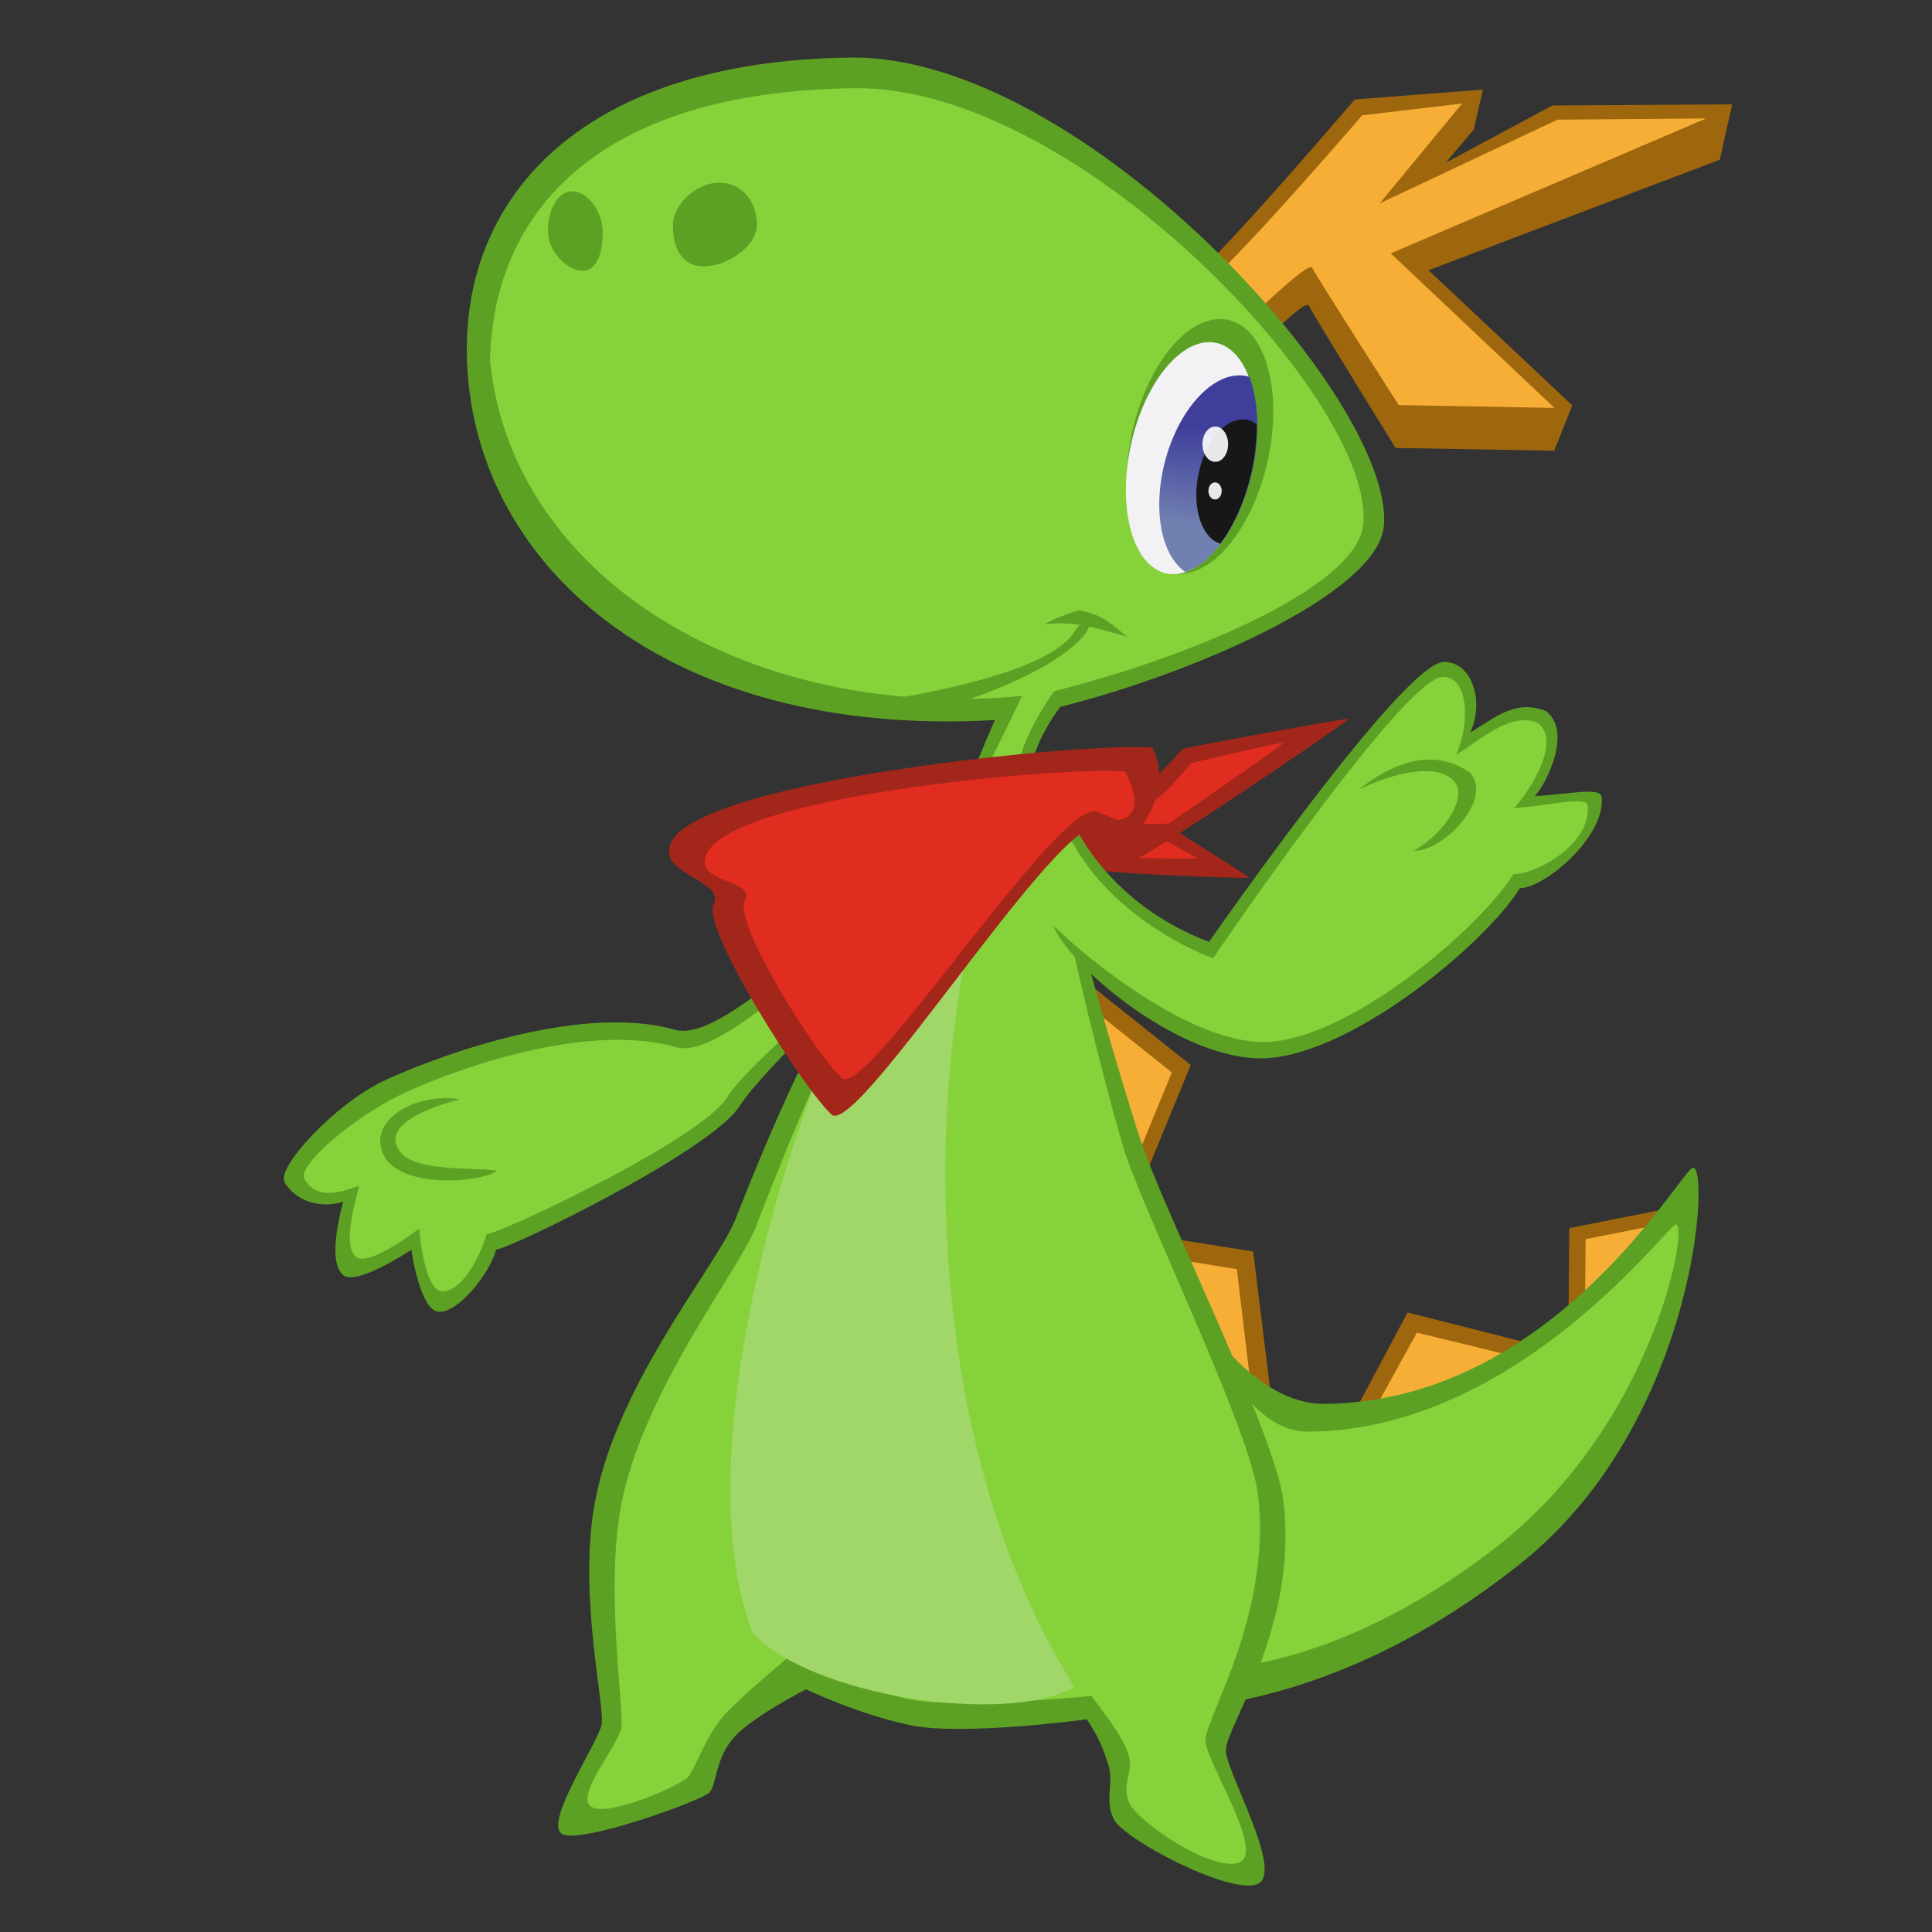 <svg xmlns:dc="http://purl.org/dc/elements/1.1/" xmlns:cc="http://creativecommons.org/ns#" xmlns:rdf="http://www.w3.org/1999/02/22-rdf-syntax-ns#" xmlns="http://www.w3.org/2000/svg" xmlns:xlink="http://www.w3.org/1999/xlink" width="100" height="100"><rect width="100%" height="100%" fill="#333333" stroke="none"/><defs><linearGradient gradientTransform="translate(-24.807 -12.379) scale(.251)" gradientUnits="userSpaceOnUse" y2="157.809" x2="347.701" y1="137.749" x1="349.336" id="b" xlink:href="#a"/><linearGradient id="a"><stop offset="0" style="stop-color:#3f3f9b;stop-opacity:1"/><stop offset="1" style="stop-color:#7180b1;stop-opacity:1"/></linearGradient></defs><path transform="translate(-13.057 -.661) scale(.215)" d="m438.335 321.47.187-22.742 27.045-5.35z" style="fill:#9e670d;fill-opacity:1;fill-rule:evenodd;stroke:none;stroke-width:1px;stroke-linecap:butt;stroke-linejoin:miter;stroke-opacity:1"/><path transform="translate(-13.057 -.661) scale(.215)" d="m442.32 317.247.129-15.854 18.8-3.729z" style="fill:#f7ae37;fill-opacity:1;fill-rule:evenodd;stroke:none;stroke-width:1px;stroke-linecap:butt;stroke-linejoin:miter;stroke-opacity:1"/><path transform="translate(-13.057 -.661) scale(.215)" d="m384.467 347.454 15.12-28.404 31.626 8.014z" style="fill:#9e670d;fill-opacity:1;fill-rule:evenodd;stroke:none;stroke-width:1px;stroke-linecap:butt;stroke-linejoin:miter;stroke-opacity:1"/><path transform="translate(-13.057 -.661) scale(.215)" d="m390.961 343.631 10.89-19.746 22.779 5.57z" style="fill:#f7ae37;fill-opacity:1;fill-rule:evenodd;stroke:none;stroke-width:1px;stroke-linecap:butt;stroke-linejoin:miter;stroke-opacity:1"/><path transform="translate(-13.057 -.661) scale(.215)" d="m328.005 298.94 34.417 5.418 4.502 36.533z" style="fill:#9e670d;fill-opacity:1;fill-rule:evenodd;stroke:none;stroke-width:1px;stroke-linecap:butt;stroke-linejoin:miter;stroke-opacity:1"/><path transform="translate(-13.057 -.661) scale(.215)" d="m332.111 304.32 26.388 4.303 3.452 29.018z" style="fill:#f7ae37;fill-opacity:1;fill-rule:evenodd;stroke:none;stroke-width:1px;stroke-linecap:butt;stroke-linejoin:miter;stroke-opacity:1"/><path transform="translate(-13.057 -.661) scale(.215)" d="m317.46 235.616 29.933 23.861-16.866 41.042z" style="fill:#9e670d;fill-opacity:1;fill-rule:evenodd;stroke:none;stroke-width:1px;stroke-linecap:butt;stroke-linejoin:miter;stroke-opacity:1"/><path transform="translate(-13.057 -.661) scale(.215)" d="m320.657 243.546 22.18 17.711-12.497 30.464z" style="fill:#f7ae37;fill-opacity:1;fill-rule:evenodd;stroke:none;stroke-width:1px;stroke-linecap:butt;stroke-linejoin:miter;stroke-opacity:1"/><path transform="translate(-13.057 -.661) scale(.215)" d="M335.573 293.34c11.546 28.425 27.991 47.814 43.865 47.703 53.318-.37 83.796-52.6 88.5-56.655 4.705-4.056 2.317 60.695-41.386 95.293-43.703 34.598-83.06 37.83-112.794 34.84-37.142-4.208-21.172-95.911 21.815-121.18z" style="fill:#5ca124;fill-opacity:1;fill-rule:evenodd;stroke:none;stroke-width:1px;stroke-linecap:butt;stroke-linejoin:miter;stroke-opacity:1"/><path transform="translate(-13.057 -.661) scale(.215)" d="M342.294 303.933c10.425 24.926 19.218 43.894 33.551 43.797 48.144-.324 83.714-46.137 87.961-49.694 4.248-3.557-3.837 47.501-43.299 77.84-39.461 30.34-71.71 31.963-98.559 29.342-33.537-3.69-18.469-79.125 20.346-101.285z" style="fill:#86d23a;fill-opacity:1;fill-rule:evenodd;stroke:none;stroke-width:1px;stroke-linecap:butt;stroke-linejoin:miter;stroke-opacity:1"/><path transform="translate(-13.057 -.661) scale(.215)" d="M300.825 201.962c11.707.728 18.78 18.018 19.553 23.464.772 5.446 12.429 45.205 15.567 53.957 6.724 18.753 31.797 69.261 33.738 84.903 3.733 30.082-13.807 54.4-13.835 60.122-.025 5.22 14.373 29.855 7.46 32.295-6.912 2.44-32.103-10.908-34.437-15.659-2.334-4.75.067-8.455-1.275-12.952-1.588-5.321-3.264-8.18-5.24-11.102 0 0-29.492 3.993-42.06 1.488-12.57-2.505-25.526-8.71-25.526-8.71s-12.436 6.353-17.049 11.254c-4.957 5.268-4.354 11.813-6.293 13.671-1.939 1.859-30.353 12.25-35.255 9.955-4.901-2.295 8.583-22.058 9.39-26.405.809-4.347-5.18-29.13-2.082-50.741 4.27-29.782 29.67-59.37 34.267-70.828 4.597-11.457 35.426-92.643 63.077-94.712z" style="display:inline;fill:#5ca124;fill-opacity:1;fill-rule:evenodd;stroke:none;stroke-width:1px;stroke-linecap:butt;stroke-linejoin:miter;stroke-opacity:1"/><path transform="translate(-13.057 -.661) scale(.215)" d="M306.612 196.578c20.743-1.443 11.758 29.594 12.49 34.758.733 5.164 10.046 42.532 13.022 50.832 6.376 17.783 29.59 65.686 31.431 80.52 3.54 28.525-12.604 53.93-12.63 59.357-.024 4.95 14.631 27.126 8.076 29.44s-24.094-9.692-26.308-14.197c-2.213-4.505 1.018-7.404-.255-11.669-1.506-5.046-7.054-11.49-8.928-14.26 0 0-31.734 3.21-43.653.834-11.918-2.375-28.789-10.626-28.789-10.626s-11.34 9.435-15.713 14.082c-4.702 4.995-7.309 13.664-9.148 15.427-1.839 1.762-18.26 9.279-22.908 7.103s6.214-14.868 6.98-18.99c.767-4.122-3.463-30.237-.526-50.73 4.048-28.241 28.504-58.938 32.863-69.803 4.359-10.864 36.16-97.919 63.996-102.078z" style="display:inline;fill:#86d23a;fill-opacity:1;fill-rule:evenodd;stroke:none;stroke-width:1px;stroke-linecap:butt;stroke-linejoin:miter;stroke-opacity:1"/><path transform="translate(-13.057 -.661) scale(.215)" d="M299.973 210.387c-14.31 33.208-22.643 131.84 19.392 198.764-15.718 9.35-63.535 2.437-77.477-13.073-19.711-50.934 19.944-160.606 41.459-181.86 14.562-14.388 16.626-3.83 16.626-3.83z" style="fill:#a1d668;fill-opacity:1;fill-rule:evenodd;stroke:none;stroke-width:1px;stroke-linecap:butt;stroke-linejoin:miter;stroke-opacity:1"/><path transform="translate(-13.057 -.661) scale(.215)" d="M278.589 227.515c-6.73 7.933-33.624 32.182-39.858 41.916-6.808 10.632-54.492 33.963-58.552 34.474-1.61 5.843-8.928 14.995-13.646 14.995-4.719 0-6.767-14.953-6.767-14.953s-13.205 8.817-16.424 6.09c-2.94-2.49-1.987-10.144-.009-17.662-4.104 1.404-10.694.846-14.073-4.65-2.143-3.485 11.955-18.655 23.406-24.218 8.92-4.333 46.206-19.45 70.644-12.501 11.402 3.241 38.672-26.718 46.116-29.005 7.444-2.288 9.163 5.514 9.163 5.514z" style="fill:#5ca124;fill-opacity:1;fill-rule:evenodd;stroke:none;stroke-width:1px;stroke-linecap:butt;stroke-linejoin:miter;stroke-opacity:1"/><path transform="translate(-13.057 -.661) scale(.215)" d="M271.864 232.19c-6.466 7.62-30.172 25.81-36.16 35.16-6.541 10.214-53.958 32.396-57.858 32.886-1.546 5.614-6.014 13.72-10.547 13.72s-5.657-15.117-5.657-15.117-12.12 9.432-15.212 6.812c-2.824-2.392-1.119-9.89.78-17.112-3.942 1.35-9.896 3.746-13.142-1.534-2.058-3.348 12.104-15.043 23.105-20.387 8.569-4.163 42.94-18.103 66.417-11.428 10.953 3.114 37.056-25.118 44.206-27.315 7.151-2.198 4.854.372 4.854.372z" style="fill:#86d23a;fill-opacity:1;fill-rule:evenodd;stroke:none;stroke-width:1px;stroke-linecap:butt;stroke-linejoin:miter;stroke-opacity:1"/><path transform="translate(-13.057 -.661) scale(.215)" d="M152.996 280.977c3.83 8.41 23.692 6.877 27.401 3.909-7.633-.9-20.678.367-23.83-5.241-3.153-5.608 6.095-9.625 14.847-11.914-10.325-1.753-22.248 4.836-18.418 13.246z" style="fill:#5ca124;fill-opacity:1;fill-rule:evenodd;stroke:none;stroke-width:1px;stroke-linecap:butt;stroke-linejoin:miter;stroke-opacity:1"/><path style="fill:#9e670d;fill-opacity:1;fill-rule:evenodd;stroke:none;stroke-width:1px;stroke-linecap:butt;stroke-linejoin:miter;stroke-opacity:1" d="M61.528 14.592c2.206-1.946 8.595-9.446 8.595-9.446l6.632-.508-.474 2.066-1.45 1.718L80.35 5.46l9.306-.061-.638 2.868-15.077 5.72 7.44 6.997-.935 2.344-8.213-.142s-4.315-6.975-4.48-7.35c-.166-.375-2.052 1.596-2.052 1.596z"/><path style="fill:#f7ae37;fill-opacity:1;fill-rule:evenodd;stroke:none;stroke-width:1px;stroke-linecap:butt;stroke-linejoin:miter;stroke-opacity:1" d="M62.508 14.662c2.205-1.947 7.997-8.693 7.997-8.693l5.174-.611-4.268 5.17 9.204-4.334 7.692-.062-16.322 6.982 8.472 7.999-8.059-.146s-4.319-6.739-4.484-7.114c-.166-.375-3.52 2.891-3.52 2.891z"/><path style="fill:#a3261b;fill-opacity:1;fill-rule:evenodd;stroke:none;stroke-width:1px;stroke-linecap:butt;stroke-linejoin:miter;stroke-opacity:1" d="M54.577 42.101c.849.936 1.64 2.545 1.72 2.817.08.273 7.828.565 8.367.51.072-.007-4.566-2.93-4.881-3.08-1.96.658-3.156.261-5.206-.247z"/><path style="fill:#e12d1f;fill-opacity:1;fill-rule:evenodd;stroke:none;stroke-width:1px;stroke-linecap:butt;stroke-linejoin:miter;stroke-opacity:1" d="M56.275 42.877c.636.647 1.6 1.494 1.6 1.494s3.58.107 4.07.059c.065-.007-2.246-1.268-2.532-1.4-1.778.582-1.277.296-3.138-.153z"/><path style="fill:#a3261b;fill-opacity:1;fill-rule:evenodd;stroke:none;stroke-width:1px;stroke-linecap:butt;stroke-linejoin:miter;stroke-opacity:1" d="M54.157 43.46c1.789.126 3.983.976 4.283 1.17.301.195 10.733-6.868 11.406-7.433.09-.075-8.122 1.419-8.645 1.568-2.114 2.515-3.976 3.256-7.044 4.696z"/><path style="fill:#e12d1f;fill-opacity:1;fill-rule:evenodd;stroke:none;stroke-width:1px;stroke-linecap:butt;stroke-linejoin:miter;stroke-opacity:1" d="M56.952 42.621c1.448.062 3.534.007 3.534.007s5.29-3.623 5.963-4.189c.09-.075-4.29.923-4.812 1.073-2.114 2.514-1.617 1.669-4.685 3.109z"/><path style="color:#000;display:inline;overflow:visible;visibility:visible;opacity:1;fill:#5ca124;fill-opacity:1;fill-rule:nonzero;stroke:none;stroke-width:2;stroke-linecap:square;stroke-linejoin:miter;stroke-miterlimit:4;stroke-dasharray:none;stroke-dashoffset:0;stroke-opacity:1;marker:none;enable-background:accumulate" d="M44.04 2.98c-13.9.166-19.992 7.16-19.878 15.322.15 10.78 10.183 19.943 27.334 18.967-.607 1.346-1.668 4.033-1.668 4.033s3.734-.64 3.61-1.4c-.097-.594.433-1.956 1.442-3.316 7.004-1.755 16.423-5.9 16.747-9.348C72.24 20.733 56.028 2.836 44.04 2.98z"/><path style="color:#000;display:inline;overflow:visible;visibility:visible;opacity:1;fill:#86d23a;fill-opacity:1;fill-rule:nonzero;stroke:none;stroke-width:2;stroke-linecap:square;stroke-linejoin:miter;stroke-miterlimit:4;stroke-dasharray:none;stroke-dashoffset:0;stroke-opacity:1;marker:none;enable-background:accumulate" d="M44.232 4.566c-13.43.16-18.707 6.518-18.87 14.105 1.151 11.382 13.577 18.69 27.532 17.35-.587 1.3-2.217 4.539-2.217 4.539s2.234-.265 2.115-1c-.094-.573.805-2.474 1.78-3.787 6.767-1.696 15.68-5.317 15.993-8.649.592-6.284-14.75-22.697-26.333-22.558z"/><path style="fill:#5ca124;fill-opacity:1;fill-rule:evenodd;stroke:none;stroke-width:1px;stroke-linecap:butt;stroke-linejoin:miter;stroke-opacity:1" d="M45.097 36.347c6.04-.91 9.64-2.236 10.5-3.63 1.147-1.862 2.513 1.09-7.23 4.08-2.62.805-3.27-.45-3.27-.45z"/><path style="fill:#5ca124;fill-opacity:1;fill-rule:evenodd;stroke:none;stroke-width:1px;stroke-linecap:butt;stroke-linejoin:miter;stroke-opacity:1" d="M54.041 32.318c.533-.288.924-.453 1.785-.732 1.411.249 1.782.84 2.53 1.37-1.349-.348-2.589-.86-4.315-.638z"/><path style="color:#000;display:inline;overflow:visible;visibility:visible;opacity:1;fill:#5ca124;fill-opacity:1;fill-rule:nonzero;stroke:none;stroke-width:2;stroke-linecap:square;stroke-linejoin:miter;stroke-miterlimit:4;stroke-dasharray:none;stroke-dashoffset:0;stroke-opacity:1;marker:none;enable-background:accumulate" d="M39.179 11.614c0 1.152-1.563 2.175-2.757 2.175-1.194 0-1.633-1.083-1.584-2.234.043-.988 1.197-2.1 2.391-2.1s1.95 1.007 1.95 2.16z"/><path style="color:#000;display:inline;overflow:visible;visibility:visible;opacity:1;fill:#5ca124;fill-opacity:1;fill-rule:nonzero;stroke:none;stroke-width:2;stroke-linecap:square;stroke-linejoin:miter;stroke-miterlimit:4;stroke-dasharray:none;stroke-dashoffset:0;stroke-opacity:1;marker:none;enable-background:accumulate" d="M28.362 11.95c0 1.094 1.019 2.064 1.797 2.064s1.064-1.027 1.032-2.12c-.028-.938-.78-1.993-1.558-1.993s-1.27.956-1.27 2.05z"/><path style="color:#000;display:inline;overflow:visible;visibility:visible;opacity:1;fill:#5ca124;fill-opacity:1;fill-rule:nonzero;stroke:none;stroke-width:2;stroke-linecap:square;stroke-linejoin:miter;stroke-miterlimit:4;stroke-dasharray:none;stroke-dashoffset:0;stroke-opacity:1;marker:none;enable-background:accumulate" d="M65.615 23.852a3.585 6.71 12.686 0 1-4.959 5.807 3.585 6.71 12.686 0 1-2.056-7.297 3.585 6.71 12.686 0 1 4.958-5.806 3.585 6.71 12.686 0 1 2.057 7.296z"/><path style="color:#000;display:inline;overflow:visible;visibility:visible;opacity:1;fill:#f2f2f5;fill-opacity:1;fill-rule:nonzero;stroke:none;stroke-width:2;stroke-linecap:square;stroke-linejoin:miter;stroke-miterlimit:4;stroke-dasharray:none;stroke-dashoffset:0;stroke-opacity:1;marker:none;enable-background:accumulate" d="M64.787 24.392a3.2 6.103 12.238 0 1-4.42 5.285 3.2 6.103 12.238 0 1-1.834-6.642 3.2 6.103 12.238 0 1 4.42-5.286 3.2 6.103 12.238 0 1 1.834 6.643z"/><path style="color:#000;display:inline;overflow:visible;visibility:visible;opacity:1;fill:url(#b);fill-opacity:1;fill-rule:nonzero;stroke:none;stroke-width:2;stroke-linecap:square;stroke-linejoin:miter;stroke-miterlimit:4;stroke-dasharray:none;stroke-dashoffset:0;stroke-opacity:1;marker:none;enable-background:accumulate" d="M64.287 19.433a3.063 5.362 14.535 0 0-4.037 4.65 3.063 5.362 14.535 0 0 1.101 5.52 3.2 6.103 12.238 0 0 3.472-5.226 3.2 6.103 12.238 0 0-.15-4.865 3.063 5.362 14.535 0 0-.17-.05 3.063 5.362 14.535 0 0-.216-.029z"/><path style="color:#000;display:inline;overflow:visible;visibility:visible;opacity:1;fill:#171717;fill-opacity:1;fill-rule:nonzero;stroke:none;stroke-width:2;stroke-linecap:square;stroke-linejoin:miter;stroke-miterlimit:4;stroke-dasharray:none;stroke-dashoffset:0;stroke-opacity:1;marker:none;enable-background:accumulate" d="M64.238 21.71a1.923 3.284 11.182 0 0-2.206 2.835 1.923 3.284 11.182 0 0 1.135 3.595 3.2 6.103 12.238 0 0 1.62-3.749 3.2 6.103 12.238 0 0 .253-2.435 1.923 3.284 11.182 0 0-.472-.224 1.923 3.284 11.182 0 0-.33-.022z"/><ellipse style="color:#000;display:inline;overflow:visible;visibility:visible;opacity:1;fill:#fff;fill-opacity:.902;fill-rule:nonzero;stroke:none;stroke-width:2;stroke-linecap:square;stroke-linejoin:miter;stroke-miterlimit:4;stroke-dasharray:none;stroke-dashoffset:0;stroke-opacity:1;marker:none;enable-background:accumulate" cx="62.903" cy="22.991" rx="0.664" ry="0.915"/><ellipse style="color:#000;display:inline;overflow:visible;visibility:visible;opacity:1;fill:#fff;fill-opacity:.902;fill-rule:nonzero;stroke:none;stroke-width:2;stroke-linecap:square;stroke-linejoin:miter;stroke-miterlimit:4;stroke-dasharray:none;stroke-dashoffset:0;stroke-opacity:1;marker:none;enable-background:accumulate" cx="62.891" cy="25.411" rx="0.344" ry="0.442"/><path style="fill:#5ca124;fill-opacity:1;fill-rule:evenodd;stroke:none;stroke-width:1px;stroke-linecap:butt;stroke-linejoin:miter;stroke-opacity:1" d="M55.724 42.95c2.075 3.768 5.538 5.32 6.859 5.798 0 0 9.977-14.364 12.118-14.48 1.426-.076 2.175 1.957 1.396 3.659 1.631-1.062 2.5-1.668 3.913-1.126 1.422 1.066-.029 3.864-.57 4.4 1.756-.076 3.41-.499 3.461.064.189 2.09-3.011 4.73-4.236 4.704-1.728 2.857-9.04 8.958-13.587 8.81-4.66-.153-10.725-5.639-10.683-7.41.02-.83.42-5.515 1.329-4.419z"/><path style="fill:#86d23a;fill-opacity:1;fill-rule:evenodd;stroke:none;stroke-width:1px;stroke-linecap:butt;stroke-linejoin:miter;stroke-opacity:1" d="M55.542 43.65c1.992 3.615 5.978 5.492 7.246 5.95 0 0 9.808-14.45 11.862-14.562 1.369-.073 1.457 2.409.71 4.042 1.564-1.019 2.872-2.192 4.228-1.671 1.364 1.022-.694 3.892-1.213 4.407 1.685-.074 3.755-.656 3.804-.116.18 2.005-2.676 3.569-3.85 3.543-1.659 2.741-8.729 8.832-13.091 8.69-4.471-.147-10.49-5.687-10.98-6.315-.49-.628.413-5.02 1.284-3.968z"/><path style="fill:#a3261b;fill-opacity:1;fill-rule:evenodd;stroke:none;stroke-width:1px;stroke-linecap:butt;stroke-linejoin:miter;stroke-opacity:1" d="M59.635 38.69c-3.352-.278-23.454 1.666-24.909 4.929-.744 1.67 2.855 1.935 2.206 3.192-.64 1.24 4.716 9.64 6.115 10.88 1.352 1.197 12.206-16.249 13.9-14.794l1.161.996s2.933-2.582 1.527-5.202z"/><path style="fill:#e12d1f;fill-opacity:1;fill-rule:evenodd;stroke:none;stroke-width:1px;stroke-linecap:butt;stroke-linejoin:miter;stroke-opacity:1" d="M58.225 39.93c-3.141-.26-20.291 1.217-21.654 4.273-.698 1.565 2.593 1.255 1.985 2.433-.6 1.161 3.708 8.003 5.02 9.165 1.266 1.121 11.287-14.574 13.226-13.787l1.041.423s1.7-.052.382-2.507z"/><path style="fill:#5ca124;fill-opacity:1;fill-rule:evenodd;stroke:none;stroke-width:1px;stroke-linecap:butt;stroke-linejoin:miter;stroke-opacity:1" d="M70.34 40.868c2.427-1.19 4.523-1.258 5.051-.24.418.806-.617 2.487-2.205 3.408 1.469.054 4.112-2.613 2.917-4.029-1.99-1.402-4.143-.443-5.763.861z"/></svg>
